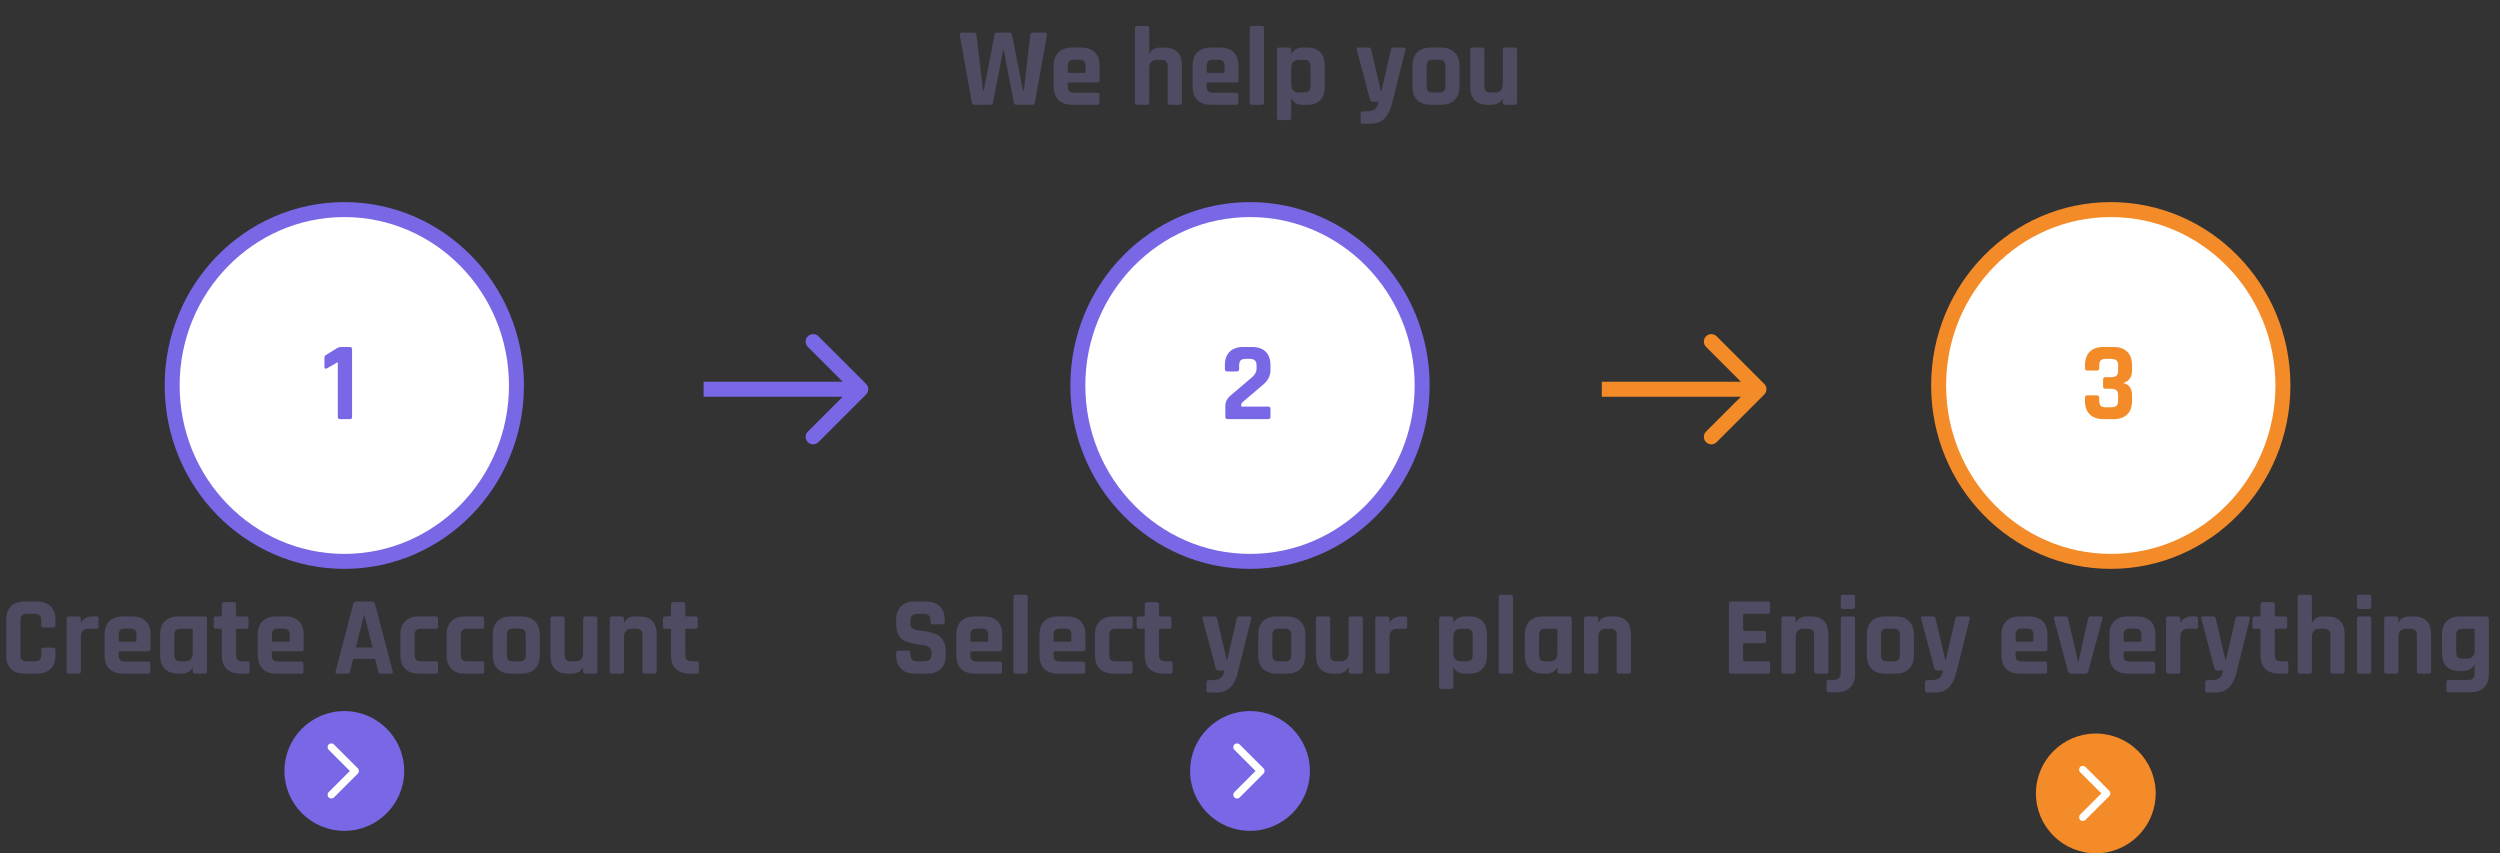 <svg width="334" height="114" viewBox="0 0 334 114" fill="none" xmlns="http://www.w3.org/2000/svg">
<rect x="0" y="0" width="334" height="114" fill="#333333" stroke="none"/>
<path d="M132.305 14H130.205C129.985 14 129.86 13.895 129.83 13.685L128.225 4.67C128.195 4.46 128.3 4.355 128.54 4.355H130.1C130.33 4.355 130.45 4.46 130.46 4.67L131.33 12.065H131.435L132.875 4.625C132.905 4.445 133.01 4.355 133.19 4.355H134.87C135.06 4.355 135.17 4.44 135.2 4.61L136.67 12.065H136.79L137.645 4.685C137.655 4.465 137.775 4.355 138.005 4.355H139.565C139.805 4.355 139.91 4.465 139.88 4.685L138.26 13.685C138.23 13.895 138.115 14 137.915 14H135.8C135.59 14 135.47 13.895 135.44 13.685L134.09 6.65H134.03L132.665 13.685C132.625 13.895 132.505 14 132.305 14ZM146.565 14H143.25C142.46 14 141.85 13.79 141.42 13.37C140.99 12.95 140.775 12.345 140.775 11.555V8.795C140.775 8.005 140.99 7.4 141.42 6.98C141.85 6.56 142.46 6.35 143.25 6.35H144.435C145.225 6.35 145.835 6.56 146.265 6.98C146.695 7.4 146.91 8.005 146.91 8.795V10.7C146.91 10.91 146.805 11.015 146.595 11.015H142.83C142.71 11.015 142.65 11.07 142.65 11.18V11.51C142.65 11.82 142.715 12.045 142.845 12.185C142.985 12.315 143.215 12.38 143.535 12.38H146.565C146.775 12.38 146.88 12.49 146.88 12.71V13.7C146.88 13.81 146.855 13.89 146.805 13.94C146.765 13.98 146.685 14 146.565 14ZM142.83 9.74H144.87C144.98 9.74 145.035 9.685 145.035 9.575V8.855C145.035 8.535 144.97 8.31 144.84 8.18C144.71 8.05 144.485 7.985 144.165 7.985H143.535C143.215 7.985 142.99 8.05 142.86 8.18C142.73 8.31 142.665 8.535 142.665 8.855V9.575C142.665 9.685 142.72 9.74 142.83 9.74ZM153.223 14H151.948C151.738 14 151.633 13.895 151.633 13.685V3.77C151.633 3.56 151.738 3.455 151.948 3.455H153.223C153.433 3.455 153.538 3.56 153.538 3.77V7.16H153.598C153.818 6.62 154.308 6.35 155.068 6.35H155.548C157.118 6.35 157.903 7.165 157.903 8.795V13.685C157.903 13.895 157.793 14 157.573 14H156.313C156.103 14 155.998 13.895 155.998 13.685V8.885C155.998 8.565 155.928 8.34 155.788 8.21C155.658 8.07 155.433 8 155.113 8H154.573C153.883 8 153.538 8.38 153.538 9.14V13.685C153.538 13.895 153.433 14 153.223 14ZM165.124 14H161.809C161.019 14 160.409 13.79 159.979 13.37C159.549 12.95 159.334 12.345 159.334 11.555V8.795C159.334 8.005 159.549 7.4 159.979 6.98C160.409 6.56 161.019 6.35 161.809 6.35H162.994C163.784 6.35 164.394 6.56 164.824 6.98C165.254 7.4 165.469 8.005 165.469 8.795V10.7C165.469 10.91 165.364 11.015 165.154 11.015H161.389C161.269 11.015 161.209 11.07 161.209 11.18V11.51C161.209 11.82 161.274 12.045 161.404 12.185C161.544 12.315 161.774 12.38 162.094 12.38H165.124C165.334 12.38 165.439 12.49 165.439 12.71V13.7C165.439 13.81 165.414 13.89 165.364 13.94C165.324 13.98 165.244 14 165.124 14ZM161.389 9.74H163.429C163.539 9.74 163.594 9.685 163.594 9.575V8.855C163.594 8.535 163.529 8.31 163.399 8.18C163.269 8.05 163.044 7.985 162.724 7.985H162.094C161.774 7.985 161.549 8.05 161.419 8.18C161.289 8.31 161.224 8.535 161.224 8.855V9.575C161.224 9.685 161.279 9.74 161.389 9.74ZM168.561 14H167.286C167.076 14 166.971 13.895 166.971 13.685V3.77C166.971 3.56 167.076 3.455 167.286 3.455H168.561C168.771 3.455 168.876 3.56 168.876 3.77V13.685C168.876 13.895 168.771 14 168.561 14ZM172.192 16.04H170.917C170.707 16.04 170.602 15.94 170.602 15.74V6.665C170.602 6.455 170.707 6.35 170.917 6.35H172.192C172.402 6.35 172.507 6.455 172.507 6.665V7.16H172.567C172.677 6.89 172.872 6.69 173.152 6.56C173.432 6.42 173.727 6.35 174.037 6.35H174.652C175.422 6.35 176.002 6.56 176.392 6.98C176.792 7.4 176.992 8.005 176.992 8.795V11.555C176.992 12.345 176.792 12.95 176.392 13.37C176.002 13.79 175.422 14 174.652 14H174.037C173.727 14 173.432 13.935 173.152 13.805C172.872 13.665 172.677 13.46 172.567 13.19H172.507V15.74C172.507 15.94 172.402 16.04 172.192 16.04ZM173.542 12.35H174.202C174.522 12.35 174.747 12.285 174.877 12.155C175.017 12.015 175.087 11.785 175.087 11.465V8.885C175.087 8.565 175.017 8.34 174.877 8.21C174.747 8.07 174.522 8 174.202 8H173.542C172.852 8 172.507 8.38 172.507 9.14V11.21C172.507 11.97 172.852 12.35 173.542 12.35ZM183.039 16.535H182.079C181.879 16.535 181.779 16.425 181.779 16.205V15.2C181.779 14.98 181.879 14.87 182.079 14.87H182.394C183.024 14.87 183.449 14.78 183.669 14.6C183.899 14.43 184.074 14.095 184.194 13.595H183.399C183.209 13.595 183.084 13.49 183.024 13.28L181.269 6.665C181.209 6.455 181.284 6.35 181.494 6.35H182.829C183.029 6.35 183.154 6.455 183.204 6.665L184.494 12.2H184.554L185.829 6.665C185.869 6.455 185.994 6.35 186.204 6.35H187.464C187.714 6.35 187.814 6.46 187.764 6.68L185.934 14C185.714 14.83 185.374 15.46 184.914 15.89C184.454 16.32 183.829 16.535 183.039 16.535ZM192.514 14H191.179C190.389 14 189.779 13.79 189.349 13.37C188.919 12.95 188.704 12.345 188.704 11.555V8.795C188.704 8.005 188.919 7.4 189.349 6.98C189.779 6.56 190.389 6.35 191.179 6.35H192.514C193.294 6.35 193.899 6.565 194.329 6.995C194.769 7.415 194.989 8.015 194.989 8.795V11.555C194.989 12.335 194.769 12.94 194.329 13.37C193.899 13.79 193.294 14 192.514 14ZM191.464 12.365H192.229C192.549 12.365 192.774 12.3 192.904 12.17C193.044 12.04 193.114 11.815 193.114 11.495V8.855C193.114 8.535 193.044 8.31 192.904 8.18C192.774 8.05 192.549 7.985 192.229 7.985H191.464C191.144 7.985 190.919 8.05 190.789 8.18C190.659 8.31 190.594 8.535 190.594 8.855V11.495C190.594 11.815 190.659 12.04 190.789 12.17C190.919 12.3 191.144 12.365 191.464 12.365ZM199.246 14H198.751C197.981 14 197.396 13.79 196.996 13.37C196.606 12.95 196.411 12.345 196.411 11.555V6.665C196.411 6.455 196.516 6.35 196.726 6.35H198.001C198.211 6.35 198.316 6.455 198.316 6.665V11.465C198.316 11.785 198.381 12.015 198.511 12.155C198.651 12.285 198.876 12.35 199.186 12.35H199.741C200.431 12.35 200.776 11.97 200.776 11.21V6.665C200.776 6.455 200.881 6.35 201.091 6.35H202.351C202.571 6.35 202.681 6.455 202.681 6.665V13.685C202.681 13.895 202.571 14 202.351 14H201.091C200.881 14 200.776 13.895 200.776 13.685V13.19H200.716C200.606 13.46 200.411 13.665 200.131 13.805C199.851 13.935 199.556 14 199.246 14Z" fill="#4E4B63"/>
<path d="M4.935 90H3.3C2.51 90 1.9 89.79 1.47 89.37C1.04 88.95 0.825 88.345 0.825 87.555V82.8C0.825 82.01 1.04 81.405 1.47 80.985C1.9 80.565 2.51 80.355 3.3 80.355H4.935C5.715 80.355 6.32 80.57 6.75 81C7.19 81.42 7.41 82.02 7.41 82.8V83.505C7.41 83.725 7.3 83.835 7.08 83.835H5.82C5.61 83.835 5.505 83.725 5.505 83.505V82.89C5.505 82.57 5.435 82.345 5.295 82.215C5.165 82.075 4.94 82.005 4.62 82.005H3.6C3.29 82.005 3.065 82.075 2.925 82.215C2.795 82.345 2.73 82.57 2.73 82.89V87.465C2.73 87.785 2.795 88.015 2.925 88.155C3.065 88.285 3.29 88.35 3.6 88.35H4.62C4.94 88.35 5.165 88.285 5.295 88.155C5.435 88.015 5.505 87.785 5.505 87.465V86.85C5.505 86.63 5.61 86.52 5.82 86.52H7.08C7.3 86.52 7.41 86.63 7.41 86.85V87.555C7.41 88.335 7.19 88.94 6.75 89.37C6.32 89.79 5.715 90 4.935 90ZM10.486 90H9.211C9.001 90 8.896 89.895 8.896 89.685V82.665C8.896 82.455 9.001 82.35 9.211 82.35H10.486C10.696 82.35 10.801 82.455 10.801 82.665V83.175H10.861C10.971 82.905 11.166 82.7 11.446 82.56C11.726 82.42 12.021 82.35 12.331 82.35H12.871C13.071 82.35 13.171 82.455 13.171 82.665V83.7C13.171 83.82 13.146 83.905 13.096 83.955C13.056 83.995 12.981 84.01 12.871 84H11.836C11.146 84 10.801 84.39 10.801 85.17V89.685C10.801 89.895 10.696 90 10.486 90ZM19.766 90H16.451C15.661 90 15.051 89.79 14.621 89.37C14.191 88.95 13.976 88.345 13.976 87.555V84.795C13.976 84.005 14.191 83.4 14.621 82.98C15.051 82.56 15.661 82.35 16.451 82.35H17.636C18.426 82.35 19.036 82.56 19.466 82.98C19.896 83.4 20.111 84.005 20.111 84.795V86.7C20.111 86.91 20.006 87.015 19.796 87.015H16.031C15.911 87.015 15.851 87.07 15.851 87.18V87.51C15.851 87.82 15.916 88.045 16.046 88.185C16.186 88.315 16.416 88.38 16.736 88.38H19.766C19.976 88.38 20.081 88.49 20.081 88.71V89.7C20.081 89.81 20.056 89.89 20.006 89.94C19.966 89.98 19.886 90 19.766 90ZM16.031 85.74H18.071C18.181 85.74 18.236 85.685 18.236 85.575V84.855C18.236 84.535 18.171 84.31 18.041 84.18C17.911 84.05 17.686 83.985 17.366 83.985H16.736C16.416 83.985 16.191 84.05 16.061 84.18C15.931 84.31 15.866 84.535 15.866 84.855V85.575C15.866 85.685 15.921 85.74 16.031 85.74ZM24.223 90H23.863C23.073 90 22.463 89.79 22.033 89.37C21.603 88.95 21.388 88.345 21.388 87.555V84.795C21.388 84.005 21.603 83.4 22.033 82.98C22.463 82.56 23.073 82.35 23.863 82.35H27.328C27.548 82.35 27.658 82.455 27.658 82.665V89.685C27.658 89.895 27.548 90 27.328 90H26.068C25.858 90 25.753 89.895 25.753 89.685V89.19H25.693C25.583 89.46 25.388 89.665 25.108 89.805C24.828 89.935 24.533 90 24.223 90ZM25.753 87.21V84.165C25.753 84.055 25.693 84 25.573 84H24.163C23.843 84 23.618 84.07 23.488 84.21C23.358 84.34 23.293 84.565 23.293 84.885V87.465C23.293 87.785 23.358 88.015 23.488 88.155C23.618 88.285 23.843 88.35 24.163 88.35H24.718C25.408 88.35 25.753 87.97 25.753 87.21ZM29.467 84H28.867C28.747 84 28.662 83.98 28.612 83.94C28.572 83.9 28.552 83.82 28.552 83.7V82.665C28.552 82.455 28.657 82.35 28.867 82.35H29.467C29.577 82.35 29.632 82.295 29.632 82.185V80.76C29.632 80.55 29.742 80.445 29.962 80.445H31.222C31.432 80.445 31.537 80.55 31.537 80.76V82.185C31.537 82.295 31.597 82.35 31.717 82.35H32.887C33.097 82.35 33.202 82.455 33.202 82.665V83.7C33.202 83.81 33.177 83.89 33.127 83.94C33.087 83.98 33.007 84 32.887 84H31.717C31.597 84 31.537 84.055 31.537 84.165V87.48C31.537 87.79 31.607 88.015 31.747 88.155C31.887 88.285 32.117 88.35 32.437 88.35H33.037C33.247 88.35 33.352 88.455 33.352 88.665V89.7C33.352 89.81 33.327 89.89 33.277 89.94C33.237 89.98 33.157 90 33.037 90H32.122C31.332 90 30.717 89.79 30.277 89.37C29.847 88.95 29.632 88.35 29.632 87.57V84.165C29.632 84.055 29.577 84 29.467 84ZM40.23 90H36.915C36.125 90 35.515 89.79 35.085 89.37C34.655 88.95 34.44 88.345 34.44 87.555V84.795C34.44 84.005 34.655 83.4 35.085 82.98C35.515 82.56 36.125 82.35 36.915 82.35H38.1C38.89 82.35 39.5 82.56 39.93 82.98C40.36 83.4 40.575 84.005 40.575 84.795V86.7C40.575 86.91 40.47 87.015 40.26 87.015H36.495C36.375 87.015 36.315 87.07 36.315 87.18V87.51C36.315 87.82 36.38 88.045 36.51 88.185C36.65 88.315 36.88 88.38 37.2 88.38H40.23C40.44 88.38 40.545 88.49 40.545 88.71V89.7C40.545 89.81 40.52 89.89 40.47 89.94C40.43 89.98 40.35 90 40.23 90ZM36.495 85.74H38.535C38.645 85.74 38.7 85.685 38.7 85.575V84.855C38.7 84.535 38.635 84.31 38.505 84.18C38.375 84.05 38.15 83.985 37.83 83.985H37.2C36.88 83.985 36.655 84.05 36.525 84.18C36.395 84.31 36.33 84.535 36.33 84.855V85.575C36.33 85.685 36.385 85.74 36.495 85.74ZM46.453 90H45.013C44.833 90 44.773 89.895 44.833 89.685L47.203 80.67C47.273 80.46 47.423 80.355 47.653 80.355H49.648C49.898 80.355 50.048 80.46 50.098 80.67L52.468 89.685C52.528 89.895 52.468 90 52.288 90H50.848C50.738 90 50.663 89.98 50.623 89.94C50.583 89.89 50.553 89.805 50.533 89.685L50.113 88.035H47.188L46.768 89.685C46.748 89.805 46.713 89.89 46.663 89.94C46.623 89.98 46.553 90 46.453 90ZM48.628 82.17L47.548 86.505H49.768L48.688 82.17H48.628ZM58.522 88.665V89.7C58.522 89.81 58.497 89.89 58.447 89.94C58.407 89.98 58.327 90 58.207 90H55.972C55.182 90 54.572 89.79 54.142 89.37C53.712 88.95 53.497 88.345 53.497 87.555V84.795C53.497 84.005 53.712 83.4 54.142 82.98C54.572 82.56 55.182 82.35 55.972 82.35H58.207C58.417 82.35 58.522 82.455 58.522 82.665V83.7C58.522 83.81 58.497 83.89 58.447 83.94C58.407 83.98 58.327 84 58.207 84H56.272C55.962 84 55.737 84.07 55.597 84.21C55.467 84.34 55.402 84.565 55.402 84.885V87.465C55.402 87.785 55.467 88.015 55.597 88.155C55.737 88.285 55.962 88.35 56.272 88.35H58.207C58.417 88.35 58.522 88.455 58.522 88.665ZM64.689 88.665V89.7C64.689 89.81 64.664 89.89 64.614 89.94C64.574 89.98 64.494 90 64.374 90H62.139C61.349 90 60.739 89.79 60.309 89.37C59.879 88.95 59.664 88.345 59.664 87.555V84.795C59.664 84.005 59.879 83.4 60.309 82.98C60.739 82.56 61.349 82.35 62.139 82.35H64.374C64.584 82.35 64.689 82.455 64.689 82.665V83.7C64.689 83.81 64.664 83.89 64.614 83.94C64.574 83.98 64.494 84 64.374 84H62.439C62.129 84 61.904 84.07 61.764 84.21C61.634 84.34 61.569 84.565 61.569 84.885V87.465C61.569 87.785 61.634 88.015 61.764 88.155C61.904 88.285 62.129 88.35 62.439 88.35H64.374C64.584 88.35 64.689 88.455 64.689 88.665ZM69.641 90H68.306C67.516 90 66.906 89.79 66.476 89.37C66.046 88.95 65.831 88.345 65.831 87.555V84.795C65.831 84.005 66.046 83.4 66.476 82.98C66.906 82.56 67.516 82.35 68.306 82.35H69.641C70.421 82.35 71.026 82.565 71.456 82.995C71.896 83.415 72.116 84.015 72.116 84.795V87.555C72.116 88.335 71.896 88.94 71.456 89.37C71.026 89.79 70.421 90 69.641 90ZM68.591 88.365H69.356C69.676 88.365 69.901 88.3 70.031 88.17C70.171 88.04 70.241 87.815 70.241 87.495V84.855C70.241 84.535 70.171 84.31 70.031 84.18C69.901 84.05 69.676 83.985 69.356 83.985H68.591C68.271 83.985 68.046 84.05 67.916 84.18C67.786 84.31 67.721 84.535 67.721 84.855V87.495C67.721 87.815 67.786 88.04 67.916 88.17C68.046 88.3 68.271 88.365 68.591 88.365ZM76.373 90H75.878C75.108 90 74.523 89.79 74.123 89.37C73.733 88.95 73.538 88.345 73.538 87.555V82.665C73.538 82.455 73.643 82.35 73.853 82.35H75.128C75.338 82.35 75.443 82.455 75.443 82.665V87.465C75.443 87.785 75.508 88.015 75.638 88.155C75.778 88.285 76.003 88.35 76.313 88.35H76.868C77.558 88.35 77.903 87.97 77.903 87.21V82.665C77.903 82.455 78.008 82.35 78.218 82.35H79.478C79.698 82.35 79.808 82.455 79.808 82.665V89.685C79.808 89.895 79.698 90 79.478 90H78.218C78.008 90 77.903 89.895 77.903 89.685V89.19H77.843C77.733 89.46 77.538 89.665 77.258 89.805C76.978 89.935 76.683 90 76.373 90ZM83.055 90H81.78C81.57 90 81.465 89.895 81.465 89.685V82.665C81.465 82.455 81.57 82.35 81.78 82.35H83.055C83.265 82.35 83.37 82.455 83.37 82.665V83.16H83.43C83.65 82.62 84.14 82.35 84.9 82.35H85.38C86.95 82.35 87.735 83.165 87.735 84.795V89.685C87.735 89.895 87.625 90 87.405 90H86.145C85.935 90 85.83 89.895 85.83 89.685V84.885C85.83 84.565 85.76 84.34 85.62 84.21C85.49 84.07 85.265 84 84.945 84H84.405C83.715 84 83.37 84.38 83.37 85.14V89.685C83.37 89.895 83.265 90 83.055 90ZM89.481 84H88.881C88.761 84 88.676 83.98 88.626 83.94C88.586 83.9 88.566 83.82 88.566 83.7V82.665C88.566 82.455 88.671 82.35 88.881 82.35H89.481C89.591 82.35 89.646 82.295 89.646 82.185V80.76C89.646 80.55 89.756 80.445 89.976 80.445H91.236C91.446 80.445 91.551 80.55 91.551 80.76V82.185C91.551 82.295 91.611 82.35 91.731 82.35H92.901C93.111 82.35 93.216 82.455 93.216 82.665V83.7C93.216 83.81 93.191 83.89 93.141 83.94C93.101 83.98 93.021 84 92.901 84H91.731C91.611 84 91.551 84.055 91.551 84.165V87.48C91.551 87.79 91.621 88.015 91.761 88.155C91.901 88.285 92.131 88.35 92.451 88.35H93.051C93.261 88.35 93.366 88.455 93.366 88.665V89.7C93.366 89.81 93.341 89.89 93.291 89.94C93.251 89.98 93.171 90 93.051 90H92.136C91.346 90 90.731 89.79 90.291 89.37C89.861 88.95 89.646 88.35 89.646 87.57V84.165C89.646 84.055 89.591 84 89.481 84Z" fill="#4E4B63"/>
<path d="M69 51.5C69 64.498 58.683 75 46 75C33.317 75 23 64.498 23 51.5C23 38.502 33.317 28 46 28C58.683 28 69 38.502 69 51.5Z" fill="white" stroke="#7868E6" stroke-width="2"/>
<path d="M43.345 49.04V47.81C43.345 47.64 43.42 47.51 43.57 47.42L44.935 46.565C45.165 46.425 45.36 46.355 45.52 46.355H46.72C46.93 46.355 47.035 46.46 47.035 46.67V55.685C47.035 55.805 47.01 55.89 46.96 55.94C46.92 55.98 46.845 56 46.735 56H45.445C45.235 56 45.13 55.895 45.13 55.685V48.38L43.66 49.22C43.45 49.31 43.345 49.25 43.345 49.04Z" fill="#7868E6"/>
<circle cx="46" cy="103" r="8" fill="#7868E6"/>
<path d="M47.803 103.354C47.998 103.158 47.998 102.842 47.803 102.646L44.621 99.465C44.425 99.269 44.109 99.269 43.913 99.465C43.718 99.66 43.718 99.976 43.913 100.172L46.742 103L43.913 105.828C43.718 106.024 43.718 106.34 43.913 106.536C44.109 106.731 44.425 106.731 44.621 106.536L47.803 103.354ZM47 103.5L47.449 103.5L47.449 102.5L47 102.5L47 103.5Z" fill="white"/>
<path d="M115.707 52.707C116.098 52.317 116.098 51.683 115.707 51.293L109.343 44.929C108.953 44.538 108.319 44.538 107.929 44.929C107.538 45.319 107.538 45.953 107.929 46.343L113.586 52L107.929 57.657C107.538 58.047 107.538 58.681 107.929 59.071C108.319 59.462 108.953 59.462 109.343 59.071L115.707 52.707ZM94 53L115 53L115 51L94 51L94 53Z" fill="#7868E6"/>
<path d="M119.735 87.54V87.24C119.735 87.03 119.84 86.925 120.05 86.925H121.325C121.535 86.925 121.64 87.03 121.64 87.24V87.36C121.64 87.74 121.715 88 121.865 88.14C122.015 88.28 122.29 88.35 122.69 88.35H123.395C123.785 88.35 124.055 88.275 124.205 88.125C124.365 87.975 124.445 87.695 124.445 87.285V87.105C124.445 86.815 124.325 86.595 124.085 86.445C123.855 86.285 123.565 86.19 123.215 86.16C122.865 86.13 122.485 86.075 122.075 85.995C121.675 85.905 121.3 85.795 120.95 85.665C120.6 85.525 120.305 85.26 120.065 84.87C119.835 84.47 119.72 83.96 119.72 83.34V82.815C119.72 82.035 119.94 81.43 120.38 81C120.82 80.57 121.43 80.355 122.21 80.355H123.71C124.5 80.355 125.115 80.57 125.555 81C125.995 81.43 126.215 82.035 126.215 82.815V83.1C126.215 83.31 126.11 83.415 125.9 83.415H124.625C124.415 83.415 124.31 83.31 124.31 83.1V83.01C124.31 82.62 124.235 82.355 124.085 82.215C123.935 82.075 123.66 82.005 123.26 82.005H122.675C122.265 82.005 121.985 82.085 121.835 82.245C121.695 82.395 121.625 82.695 121.625 83.145V83.43C121.625 83.9 122.035 84.17 122.855 84.24C123.705 84.31 124.46 84.48 125.12 84.75C125.47 84.9 125.76 85.17 125.99 85.56C126.23 85.94 126.35 86.43 126.35 87.03V87.54C126.35 88.32 126.13 88.925 125.69 89.355C125.25 89.785 124.64 90 123.86 90H122.225C121.445 90 120.835 89.785 120.395 89.355C119.955 88.925 119.735 88.32 119.735 87.54ZM133.551 90H130.236C129.446 90 128.836 89.79 128.406 89.37C127.976 88.95 127.761 88.345 127.761 87.555V84.795C127.761 84.005 127.976 83.4 128.406 82.98C128.836 82.56 129.446 82.35 130.236 82.35H131.421C132.211 82.35 132.821 82.56 133.251 82.98C133.681 83.4 133.896 84.005 133.896 84.795V86.7C133.896 86.91 133.791 87.015 133.581 87.015H129.816C129.696 87.015 129.636 87.07 129.636 87.18V87.51C129.636 87.82 129.701 88.045 129.831 88.185C129.971 88.315 130.201 88.38 130.521 88.38H133.551C133.761 88.38 133.866 88.49 133.866 88.71V89.7C133.866 89.81 133.841 89.89 133.791 89.94C133.751 89.98 133.671 90 133.551 90ZM129.816 85.74H131.856C131.966 85.74 132.021 85.685 132.021 85.575V84.855C132.021 84.535 131.956 84.31 131.826 84.18C131.696 84.05 131.471 83.985 131.151 83.985H130.521C130.201 83.985 129.976 84.05 129.846 84.18C129.716 84.31 129.651 84.535 129.651 84.855V85.575C129.651 85.685 129.706 85.74 129.816 85.74ZM136.988 90H135.713C135.503 90 135.398 89.895 135.398 89.685V79.77C135.398 79.56 135.503 79.455 135.713 79.455H136.988C137.198 79.455 137.303 79.56 137.303 79.77V89.685C137.303 89.895 137.198 90 136.988 90ZM144.669 90H141.354C140.564 90 139.954 89.79 139.524 89.37C139.094 88.95 138.879 88.345 138.879 87.555V84.795C138.879 84.005 139.094 83.4 139.524 82.98C139.954 82.56 140.564 82.35 141.354 82.35H142.539C143.329 82.35 143.939 82.56 144.369 82.98C144.799 83.4 145.014 84.005 145.014 84.795V86.7C145.014 86.91 144.909 87.015 144.699 87.015H140.934C140.814 87.015 140.754 87.07 140.754 87.18V87.51C140.754 87.82 140.819 88.045 140.949 88.185C141.089 88.315 141.319 88.38 141.639 88.38H144.669C144.879 88.38 144.984 88.49 144.984 88.71V89.7C144.984 89.81 144.959 89.89 144.909 89.94C144.869 89.98 144.789 90 144.669 90ZM140.934 85.74H142.974C143.084 85.74 143.139 85.685 143.139 85.575V84.855C143.139 84.535 143.074 84.31 142.944 84.18C142.814 84.05 142.589 83.985 142.269 83.985H141.639C141.319 83.985 141.094 84.05 140.964 84.18C140.834 84.31 140.769 84.535 140.769 84.855V85.575C140.769 85.685 140.824 85.74 140.934 85.74ZM151.316 88.665V89.7C151.316 89.81 151.291 89.89 151.241 89.94C151.201 89.98 151.121 90 151.001 90H148.766C147.976 90 147.366 89.79 146.936 89.37C146.506 88.95 146.291 88.345 146.291 87.555V84.795C146.291 84.005 146.506 83.4 146.936 82.98C147.366 82.56 147.976 82.35 148.766 82.35H151.001C151.211 82.35 151.316 82.455 151.316 82.665V83.7C151.316 83.81 151.291 83.89 151.241 83.94C151.201 83.98 151.121 84 151.001 84H149.066C148.756 84 148.531 84.07 148.391 84.21C148.261 84.34 148.196 84.565 148.196 84.885V87.465C148.196 87.785 148.261 88.015 148.391 88.155C148.531 88.285 148.756 88.35 149.066 88.35H151.001C151.211 88.35 151.316 88.455 151.316 88.665ZM152.773 84H152.173C152.053 84 151.968 83.98 151.918 83.94C151.878 83.9 151.858 83.82 151.858 83.7V82.665C151.858 82.455 151.963 82.35 152.173 82.35H152.773C152.883 82.35 152.938 82.295 152.938 82.185V80.76C152.938 80.55 153.048 80.445 153.268 80.445H154.528C154.738 80.445 154.843 80.55 154.843 80.76V82.185C154.843 82.295 154.903 82.35 155.023 82.35H156.193C156.403 82.35 156.508 82.455 156.508 82.665V83.7C156.508 83.81 156.483 83.89 156.433 83.94C156.393 83.98 156.313 84 156.193 84H155.023C154.903 84 154.843 84.055 154.843 84.165V87.48C154.843 87.79 154.913 88.015 155.053 88.155C155.193 88.285 155.423 88.35 155.743 88.35H156.343C156.553 88.35 156.658 88.455 156.658 88.665V89.7C156.658 89.81 156.633 89.89 156.583 89.94C156.543 89.98 156.463 90 156.343 90H155.428C154.638 90 154.023 89.79 153.583 89.37C153.153 88.95 152.938 88.35 152.938 87.57V84.165C152.938 84.055 152.883 84 152.773 84ZM162.437 92.535H161.477C161.277 92.535 161.177 92.425 161.177 92.205V91.2C161.177 90.98 161.277 90.87 161.477 90.87H161.792C162.422 90.87 162.847 90.78 163.067 90.6C163.297 90.43 163.472 90.095 163.592 89.595H162.797C162.607 89.595 162.482 89.49 162.422 89.28L160.667 82.665C160.607 82.455 160.682 82.35 160.892 82.35H162.227C162.427 82.35 162.552 82.455 162.602 82.665L163.892 88.2H163.952L165.227 82.665C165.267 82.455 165.392 82.35 165.602 82.35H166.862C167.112 82.35 167.212 82.46 167.162 82.68L165.332 90C165.112 90.83 164.772 91.46 164.312 91.89C163.852 92.32 163.227 92.535 162.437 92.535ZM171.913 90H170.578C169.788 90 169.178 89.79 168.748 89.37C168.318 88.95 168.103 88.345 168.103 87.555V84.795C168.103 84.005 168.318 83.4 168.748 82.98C169.178 82.56 169.788 82.35 170.578 82.35H171.913C172.693 82.35 173.298 82.565 173.728 82.995C174.168 83.415 174.388 84.015 174.388 84.795V87.555C174.388 88.335 174.168 88.94 173.728 89.37C173.298 89.79 172.693 90 171.913 90ZM170.863 88.365H171.628C171.948 88.365 172.173 88.3 172.303 88.17C172.443 88.04 172.513 87.815 172.513 87.495V84.855C172.513 84.535 172.443 84.31 172.303 84.18C172.173 84.05 171.948 83.985 171.628 83.985H170.863C170.543 83.985 170.318 84.05 170.188 84.18C170.058 84.31 169.993 84.535 169.993 84.855V87.495C169.993 87.815 170.058 88.04 170.188 88.17C170.318 88.3 170.543 88.365 170.863 88.365ZM178.645 90H178.15C177.38 90 176.795 89.79 176.395 89.37C176.005 88.95 175.81 88.345 175.81 87.555V82.665C175.81 82.455 175.915 82.35 176.125 82.35H177.4C177.61 82.35 177.715 82.455 177.715 82.665V87.465C177.715 87.785 177.78 88.015 177.91 88.155C178.05 88.285 178.275 88.35 178.585 88.35H179.14C179.83 88.35 180.175 87.97 180.175 87.21V82.665C180.175 82.455 180.28 82.35 180.49 82.35H181.75C181.97 82.35 182.08 82.455 182.08 82.665V89.685C182.08 89.895 181.97 90 181.75 90H180.49C180.28 90 180.175 89.895 180.175 89.685V89.19H180.115C180.005 89.46 179.81 89.665 179.53 89.805C179.25 89.935 178.955 90 178.645 90ZM185.326 90H184.051C183.841 90 183.736 89.895 183.736 89.685V82.665C183.736 82.455 183.841 82.35 184.051 82.35H185.326C185.536 82.35 185.641 82.455 185.641 82.665V83.175H185.701C185.811 82.905 186.006 82.7 186.286 82.56C186.566 82.42 186.861 82.35 187.171 82.35H187.711C187.911 82.35 188.011 82.455 188.011 82.665V83.7C188.011 83.82 187.986 83.905 187.936 83.955C187.896 83.995 187.821 84.01 187.711 84H186.676C185.986 84 185.641 84.39 185.641 85.17V89.685C185.641 89.895 185.536 90 185.326 90ZM193.852 92.04H192.577C192.367 92.04 192.262 91.94 192.262 91.74V82.665C192.262 82.455 192.367 82.35 192.577 82.35H193.852C194.062 82.35 194.167 82.455 194.167 82.665V83.16H194.227C194.337 82.89 194.532 82.69 194.812 82.56C195.092 82.42 195.387 82.35 195.697 82.35H196.312C197.082 82.35 197.662 82.56 198.052 82.98C198.452 83.4 198.652 84.005 198.652 84.795V87.555C198.652 88.345 198.452 88.95 198.052 89.37C197.662 89.79 197.082 90 196.312 90H195.697C195.387 90 195.092 89.935 194.812 89.805C194.532 89.665 194.337 89.46 194.227 89.19H194.167V91.74C194.167 91.94 194.062 92.04 193.852 92.04ZM195.202 88.35H195.862C196.182 88.35 196.407 88.285 196.537 88.155C196.677 88.015 196.747 87.785 196.747 87.465V84.885C196.747 84.565 196.677 84.34 196.537 84.21C196.407 84.07 196.182 84 195.862 84H195.202C194.512 84 194.167 84.38 194.167 85.14V87.21C194.167 87.97 194.512 88.35 195.202 88.35ZM201.822 90H200.547C200.337 90 200.232 89.895 200.232 89.685V79.77C200.232 79.56 200.337 79.455 200.547 79.455H201.822C202.032 79.455 202.137 79.56 202.137 79.77V89.685C202.137 89.895 202.032 90 201.822 90ZM206.548 90H206.188C205.398 90 204.788 89.79 204.358 89.37C203.928 88.95 203.713 88.345 203.713 87.555V84.795C203.713 84.005 203.928 83.4 204.358 82.98C204.788 82.56 205.398 82.35 206.188 82.35H209.653C209.873 82.35 209.983 82.455 209.983 82.665V89.685C209.983 89.895 209.873 90 209.653 90H208.393C208.183 90 208.078 89.895 208.078 89.685V89.19H208.018C207.908 89.46 207.713 89.665 207.433 89.805C207.153 89.935 206.858 90 206.548 90ZM208.078 87.21V84.165C208.078 84.055 208.018 84 207.898 84H206.488C206.168 84 205.943 84.07 205.813 84.21C205.683 84.34 205.618 84.565 205.618 84.885V87.465C205.618 87.785 205.683 88.015 205.813 88.155C205.943 88.285 206.168 88.35 206.488 88.35H207.043C207.733 88.35 208.078 87.97 208.078 87.21ZM213.217 90H211.942C211.732 90 211.627 89.895 211.627 89.685V82.665C211.627 82.455 211.732 82.35 211.942 82.35H213.217C213.427 82.35 213.532 82.455 213.532 82.665V83.16H213.592C213.812 82.62 214.302 82.35 215.062 82.35H215.542C217.112 82.35 217.897 83.165 217.897 84.795V89.685C217.897 89.895 217.787 90 217.567 90H216.307C216.097 90 215.992 89.895 215.992 89.685V84.885C215.992 84.565 215.922 84.34 215.782 84.21C215.652 84.07 215.427 84 215.107 84H214.567C213.877 84 213.532 84.38 213.532 85.14V89.685C213.532 89.895 213.427 90 213.217 90Z" fill="#4E4B63"/>
<path d="M190 51.5C190 64.498 179.683 75 167 75C154.317 75 144 64.498 144 51.5C144 38.502 154.317 28 167 28C179.683 28 190 38.502 190 51.5Z" fill="white" stroke="#7868E6" stroke-width="2"/>
<path d="M163.705 55.685V54.26C163.705 53.69 163.95 53.205 164.44 52.805L167.2 50.465C167.65 50.095 167.875 49.695 167.875 49.265V48.815C167.875 48.505 167.8 48.285 167.65 48.155C167.51 48.015 167.275 47.945 166.945 47.945H166.42C166.1 47.945 165.875 48.015 165.745 48.155C165.615 48.285 165.55 48.505 165.55 48.815V49.295C165.55 49.515 165.445 49.625 165.235 49.625H163.96C163.75 49.625 163.645 49.515 163.645 49.295V48.785C163.645 48.005 163.86 47.405 164.29 46.985C164.72 46.565 165.33 46.355 166.12 46.355H167.26C168.05 46.355 168.66 46.565 169.09 46.985C169.52 47.405 169.735 48.005 169.735 48.785V49.385C169.735 50.165 169.435 50.81 168.835 51.32L166.015 53.72C165.895 53.83 165.835 53.95 165.835 54.08V54.32H169.42C169.63 54.32 169.735 54.425 169.735 54.635V55.685C169.735 55.895 169.63 56 169.42 56H164.02C163.81 56 163.705 55.895 163.705 55.685Z" fill="#7868E6"/>
<circle cx="167" cy="103" r="8" fill="#7868E6"/>
<path d="M168.803 103.354C168.998 103.158 168.998 102.842 168.803 102.646L165.621 99.465C165.425 99.269 165.109 99.269 164.914 99.465C164.718 99.66 164.718 99.976 164.914 100.172L167.742 103L164.914 105.828C164.718 106.024 164.718 106.34 164.914 106.536C165.109 106.731 165.425 106.731 165.621 106.536L168.803 103.354ZM168 103.5L168.449 103.5L168.449 102.5L168 102.5L168 103.5Z" fill="white"/>
<path d="M305 51.5C305 64.498 294.683 75 282 75C269.317 75 259 64.498 259 51.5C259 38.502 269.317 28 282 28C294.683 28 305 38.502 305 51.5Z" fill="white" stroke="#F48B29" stroke-width="2"/>
<path d="M281.285 50.39H282.05C282.38 50.39 282.615 50.325 282.755 50.195C282.905 50.055 282.98 49.83 282.98 49.52V48.815C282.98 48.505 282.905 48.285 282.755 48.155C282.615 48.015 282.38 47.945 282.05 47.945H281.33C281.01 47.945 280.785 48.015 280.655 48.155C280.525 48.285 280.46 48.505 280.46 48.815V49.19C280.46 49.4 280.355 49.505 280.145 49.505H278.87C278.66 49.505 278.555 49.4 278.555 49.19V48.785C278.555 48.005 278.77 47.405 279.2 46.985C279.63 46.565 280.24 46.355 281.03 46.355H282.365C283.155 46.355 283.765 46.565 284.195 46.985C284.625 47.405 284.84 48.005 284.84 48.785V49.535C284.84 50.375 284.445 50.92 283.655 51.17C284.445 51.34 284.84 51.885 284.84 52.805V53.57C284.84 54.35 284.625 54.95 284.195 55.37C283.765 55.79 283.155 56 282.365 56H281.03C280.24 56 279.63 55.79 279.2 55.37C278.77 54.95 278.555 54.35 278.555 53.57V53.15C278.555 52.93 278.66 52.82 278.87 52.82H280.145C280.355 52.82 280.46 52.93 280.46 53.15V53.54C280.46 53.86 280.525 54.085 280.655 54.215C280.785 54.345 281.01 54.41 281.33 54.41H282.05C282.38 54.41 282.615 54.345 282.755 54.215C282.905 54.075 282.98 53.85 282.98 53.54V52.805C282.98 52.495 282.905 52.275 282.755 52.145C282.615 52.005 282.38 51.935 282.05 51.935H281.285C281.075 51.935 280.97 51.83 280.97 51.62V50.72C280.97 50.5 281.075 50.39 281.285 50.39Z" fill="#F48B29"/>
<circle cx="280" cy="106" r="8" fill="#F48B29"/>
<path d="M281.803 106.354C281.998 106.158 281.998 105.842 281.803 105.646L278.621 102.464C278.425 102.269 278.109 102.269 277.914 102.464C277.718 102.66 277.718 102.976 277.914 103.172L280.742 106L277.914 108.828C277.718 109.024 277.718 109.34 277.914 109.536C278.109 109.731 278.425 109.731 278.621 109.536L281.803 106.354ZM281 106.5L281.449 106.5L281.449 105.5L281 105.5L281 106.5Z" fill="white"/>
<path d="M236.195 90H231.29C231.08 90 230.975 89.895 230.975 89.685V80.67C230.975 80.46 231.08 80.355 231.29 80.355H236.195C236.395 80.355 236.495 80.46 236.495 80.67V81.69C236.495 81.9 236.395 82.005 236.195 82.005H233.06C232.94 82.005 232.88 82.06 232.88 82.17V84.12C232.88 84.23 232.94 84.285 233.06 84.285H235.625C235.835 84.285 235.94 84.39 235.94 84.6V85.62C235.94 85.83 235.835 85.935 235.625 85.935H233.06C232.94 85.935 232.88 85.99 232.88 86.1V88.185C232.88 88.295 232.94 88.35 233.06 88.35H236.195C236.395 88.35 236.495 88.455 236.495 88.665V89.685C236.495 89.895 236.395 90 236.195 90ZM239.593 90H238.318C238.108 90 238.003 89.895 238.003 89.685V82.665C238.003 82.455 238.108 82.35 238.318 82.35H239.593C239.803 82.35 239.908 82.455 239.908 82.665V83.16H239.968C240.188 82.62 240.678 82.35 241.438 82.35H241.918C243.488 82.35 244.273 83.165 244.273 84.795V89.685C244.273 89.895 244.163 90 243.943 90H242.683C242.473 90 242.368 89.895 242.368 89.685V84.885C242.368 84.565 242.298 84.34 242.158 84.21C242.028 84.07 241.803 84 241.483 84H240.943C240.253 84 239.908 84.38 239.908 85.14V89.685C239.908 89.895 239.803 90 239.593 90ZM245.929 81.06V79.755C245.929 79.555 246.029 79.455 246.229 79.455H247.534C247.734 79.455 247.834 79.55 247.834 79.74V81.06C247.834 81.26 247.734 81.36 247.534 81.36H246.229C246.029 81.36 245.929 81.26 245.929 81.06ZM245.344 92.49H244.339C244.129 92.49 244.024 92.385 244.024 92.175V91.155C244.024 90.945 244.129 90.84 244.339 90.84H244.759C245.209 90.84 245.514 90.76 245.674 90.6C245.844 90.44 245.929 90.135 245.929 89.685V82.665C245.929 82.455 246.034 82.35 246.244 82.35H247.519C247.729 82.35 247.834 82.455 247.834 82.665V90.03C247.834 90.81 247.614 91.415 247.174 91.845C246.734 92.275 246.124 92.49 245.344 92.49ZM253.22 90H251.885C251.095 90 250.485 89.79 250.055 89.37C249.625 88.95 249.41 88.345 249.41 87.555V84.795C249.41 84.005 249.625 83.4 250.055 82.98C250.485 82.56 251.095 82.35 251.885 82.35H253.22C254 82.35 254.605 82.565 255.035 82.995C255.475 83.415 255.695 84.015 255.695 84.795V87.555C255.695 88.335 255.475 88.94 255.035 89.37C254.605 89.79 254 90 253.22 90ZM252.17 88.365H252.935C253.255 88.365 253.48 88.3 253.61 88.17C253.75 88.04 253.82 87.815 253.82 87.495V84.855C253.82 84.535 253.75 84.31 253.61 84.18C253.48 84.05 253.255 83.985 252.935 83.985H252.17C251.85 83.985 251.625 84.05 251.495 84.18C251.365 84.31 251.3 84.535 251.3 84.855V87.495C251.3 87.815 251.365 88.04 251.495 88.17C251.625 88.3 251.85 88.365 252.17 88.365ZM258.437 92.535H257.477C257.277 92.535 257.177 92.425 257.177 92.205V91.2C257.177 90.98 257.277 90.87 257.477 90.87H257.792C258.422 90.87 258.847 90.78 259.067 90.6C259.297 90.43 259.472 90.095 259.592 89.595H258.797C258.607 89.595 258.482 89.49 258.422 89.28L256.667 82.665C256.607 82.455 256.682 82.35 256.892 82.35H258.227C258.427 82.35 258.552 82.455 258.602 82.665L259.892 88.2H259.952L261.227 82.665C261.267 82.455 261.392 82.35 261.602 82.35H262.862C263.112 82.35 263.212 82.46 263.162 82.68L261.332 90C261.112 90.83 260.772 91.46 260.312 91.89C259.852 92.32 259.227 92.535 258.437 92.535ZM273.189 90H269.874C269.084 90 268.474 89.79 268.044 89.37C267.614 88.95 267.399 88.345 267.399 87.555V84.795C267.399 84.005 267.614 83.4 268.044 82.98C268.474 82.56 269.084 82.35 269.874 82.35H271.059C271.849 82.35 272.459 82.56 272.889 82.98C273.319 83.4 273.534 84.005 273.534 84.795V86.7C273.534 86.91 273.429 87.015 273.219 87.015H269.454C269.334 87.015 269.274 87.07 269.274 87.18V87.51C269.274 87.82 269.339 88.045 269.469 88.185C269.609 88.315 269.839 88.38 270.159 88.38H273.189C273.399 88.38 273.504 88.49 273.504 88.71V89.7C273.504 89.81 273.479 89.89 273.429 89.94C273.389 89.98 273.309 90 273.189 90ZM269.454 85.74H271.494C271.604 85.74 271.659 85.685 271.659 85.575V84.855C271.659 84.535 271.594 84.31 271.464 84.18C271.334 84.05 271.109 83.985 270.789 83.985H270.159C269.839 83.985 269.614 84.05 269.484 84.18C269.354 84.31 269.289 84.535 269.289 84.855V85.575C269.289 85.685 269.344 85.74 269.454 85.74ZM274.631 82.35H275.951C276.151 82.35 276.271 82.455 276.311 82.665L277.601 88.305H277.706L278.966 82.665C279.006 82.455 279.131 82.35 279.341 82.35H280.661C280.871 82.35 280.946 82.455 280.886 82.665L278.996 89.67C278.956 89.89 278.821 90 278.591 90H276.686C276.476 90 276.341 89.89 276.281 89.67L274.406 82.665C274.346 82.455 274.421 82.35 274.631 82.35ZM287.617 90H284.302C283.512 90 282.902 89.79 282.472 89.37C282.042 88.95 281.827 88.345 281.827 87.555V84.795C281.827 84.005 282.042 83.4 282.472 82.98C282.902 82.56 283.512 82.35 284.302 82.35H285.487C286.277 82.35 286.887 82.56 287.317 82.98C287.747 83.4 287.962 84.005 287.962 84.795V86.7C287.962 86.91 287.857 87.015 287.647 87.015H283.882C283.762 87.015 283.702 87.07 283.702 87.18V87.51C283.702 87.82 283.767 88.045 283.897 88.185C284.037 88.315 284.267 88.38 284.587 88.38H287.617C287.827 88.38 287.932 88.49 287.932 88.71V89.7C287.932 89.81 287.907 89.89 287.857 89.94C287.817 89.98 287.737 90 287.617 90ZM283.882 85.74H285.922C286.032 85.74 286.087 85.685 286.087 85.575V84.855C286.087 84.535 286.022 84.31 285.892 84.18C285.762 84.05 285.537 83.985 285.217 83.985H284.587C284.267 83.985 284.042 84.05 283.912 84.18C283.782 84.31 283.717 84.535 283.717 84.855V85.575C283.717 85.685 283.772 85.74 283.882 85.74ZM290.979 90H289.704C289.494 90 289.389 89.895 289.389 89.685V82.665C289.389 82.455 289.494 82.35 289.704 82.35H290.979C291.189 82.35 291.294 82.455 291.294 82.665V83.175H291.354C291.464 82.905 291.659 82.7 291.939 82.56C292.219 82.42 292.514 82.35 292.824 82.35H293.364C293.564 82.35 293.664 82.455 293.664 82.665V83.7C293.664 83.82 293.639 83.905 293.589 83.955C293.549 83.995 293.474 84.01 293.364 84H292.329C291.639 84 291.294 84.39 291.294 85.17V89.685C291.294 89.895 291.189 90 290.979 90ZM295.864 92.535H294.904C294.704 92.535 294.604 92.425 294.604 92.205V91.2C294.604 90.98 294.704 90.87 294.904 90.87H295.219C295.849 90.87 296.274 90.78 296.494 90.6C296.724 90.43 296.899 90.095 297.019 89.595H296.224C296.034 89.595 295.909 89.49 295.849 89.28L294.094 82.665C294.034 82.455 294.109 82.35 294.319 82.35H295.654C295.854 82.35 295.979 82.455 296.029 82.665L297.319 88.2H297.379L298.654 82.665C298.694 82.455 298.819 82.35 299.029 82.35H300.289C300.539 82.35 300.639 82.46 300.589 82.68L298.759 90C298.539 90.83 298.199 91.46 297.739 91.89C297.279 92.32 296.654 92.535 295.864 92.535ZM301.844 84H301.244C301.124 84 301.039 83.98 300.989 83.94C300.949 83.9 300.929 83.82 300.929 83.7V82.665C300.929 82.455 301.034 82.35 301.244 82.35H301.844C301.954 82.35 302.009 82.295 302.009 82.185V80.76C302.009 80.55 302.119 80.445 302.339 80.445H303.599C303.809 80.445 303.914 80.55 303.914 80.76V82.185C303.914 82.295 303.974 82.35 304.094 82.35H305.264C305.474 82.35 305.579 82.455 305.579 82.665V83.7C305.579 83.81 305.554 83.89 305.504 83.94C305.464 83.98 305.384 84 305.264 84H304.094C303.974 84 303.914 84.055 303.914 84.165V87.48C303.914 87.79 303.984 88.015 304.124 88.155C304.264 88.285 304.494 88.35 304.814 88.35H305.414C305.624 88.35 305.729 88.455 305.729 88.665V89.7C305.729 89.81 305.704 89.89 305.654 89.94C305.614 89.98 305.534 90 305.414 90H304.499C303.709 90 303.094 89.79 302.654 89.37C302.224 88.95 302.009 88.35 302.009 87.57V84.165C302.009 84.055 301.954 84 301.844 84ZM308.558 90H307.283C307.073 90 306.968 89.895 306.968 89.685V79.77C306.968 79.56 307.073 79.455 307.283 79.455H308.558C308.768 79.455 308.873 79.56 308.873 79.77V83.16H308.933C309.153 82.62 309.643 82.35 310.403 82.35H310.883C312.453 82.35 313.238 83.165 313.238 84.795V89.685C313.238 89.895 313.128 90 312.908 90H311.648C311.438 90 311.333 89.895 311.333 89.685V84.885C311.333 84.565 311.263 84.34 311.123 84.21C310.993 84.07 310.768 84 310.448 84H309.908C309.218 84 308.873 84.38 308.873 85.14V89.685C308.873 89.895 308.768 90 308.558 90ZM314.894 81.06V79.755C314.894 79.555 314.994 79.455 315.194 79.455H316.499C316.699 79.455 316.799 79.55 316.799 79.74V81.06C316.799 81.26 316.699 81.36 316.499 81.36H315.194C314.994 81.36 314.894 81.26 314.894 81.06ZM314.894 89.685V82.665C314.894 82.455 314.994 82.35 315.194 82.35H316.484C316.694 82.35 316.799 82.455 316.799 82.665V89.685C316.799 89.815 316.774 89.9 316.724 89.94C316.684 89.98 316.609 90 316.499 90H315.209C314.999 90 314.894 89.895 314.894 89.685ZM320.115 90H318.84C318.63 90 318.525 89.895 318.525 89.685V82.665C318.525 82.455 318.63 82.35 318.84 82.35H320.115C320.325 82.35 320.43 82.455 320.43 82.665V83.16H320.49C320.71 82.62 321.2 82.35 321.96 82.35H322.44C324.01 82.35 324.795 83.165 324.795 84.795V89.685C324.795 89.895 324.685 90 324.465 90H323.205C322.995 90 322.89 89.895 322.89 89.685V84.885C322.89 84.565 322.82 84.34 322.68 84.21C322.55 84.07 322.325 84 322.005 84H321.465C320.775 84 320.43 84.38 320.43 85.14V89.685C320.43 89.895 320.325 90 320.115 90ZM329.077 89.655H328.582C327.812 89.655 327.227 89.445 326.827 89.025C326.437 88.605 326.242 88 326.242 87.21V84.795C326.242 84.005 326.457 83.4 326.887 82.98C327.317 82.56 327.927 82.35 328.717 82.35H332.182C332.402 82.35 332.512 82.455 332.512 82.665V90.06C332.512 90.84 332.292 91.44 331.852 91.86C331.422 92.28 330.817 92.49 330.037 92.49H327.157C327.037 92.49 326.952 92.465 326.902 92.415C326.862 92.375 326.842 92.3 326.842 92.19V91.155C326.842 90.945 326.947 90.84 327.157 90.84H329.722C330.042 90.84 330.267 90.77 330.397 90.63C330.537 90.5 330.607 90.28 330.607 89.97V88.83H330.547C330.437 89.1 330.242 89.305 329.962 89.445C329.682 89.585 329.387 89.655 329.077 89.655ZM330.607 86.865V84.165C330.607 84.055 330.547 84 330.427 84H329.017C328.697 84 328.472 84.07 328.342 84.21C328.212 84.34 328.147 84.565 328.147 84.885V87.12C328.147 87.44 328.212 87.665 328.342 87.795C328.472 87.925 328.697 87.99 329.017 87.99H329.572C330.262 87.99 330.607 87.615 330.607 86.865Z" fill="#4E4B63"/>
<path d="M235.707 52.707C236.098 52.317 236.098 51.683 235.707 51.293L229.343 44.929C228.953 44.538 228.319 44.538 227.929 44.929C227.538 45.319 227.538 45.953 227.929 46.343L233.586 52L227.929 57.657C227.538 58.047 227.538 58.681 227.929 59.071C228.319 59.462 228.953 59.462 229.343 59.071L235.707 52.707ZM214 53L235 53L235 51L214 51L214 53Z" fill="#F48B29"/>
</svg>
